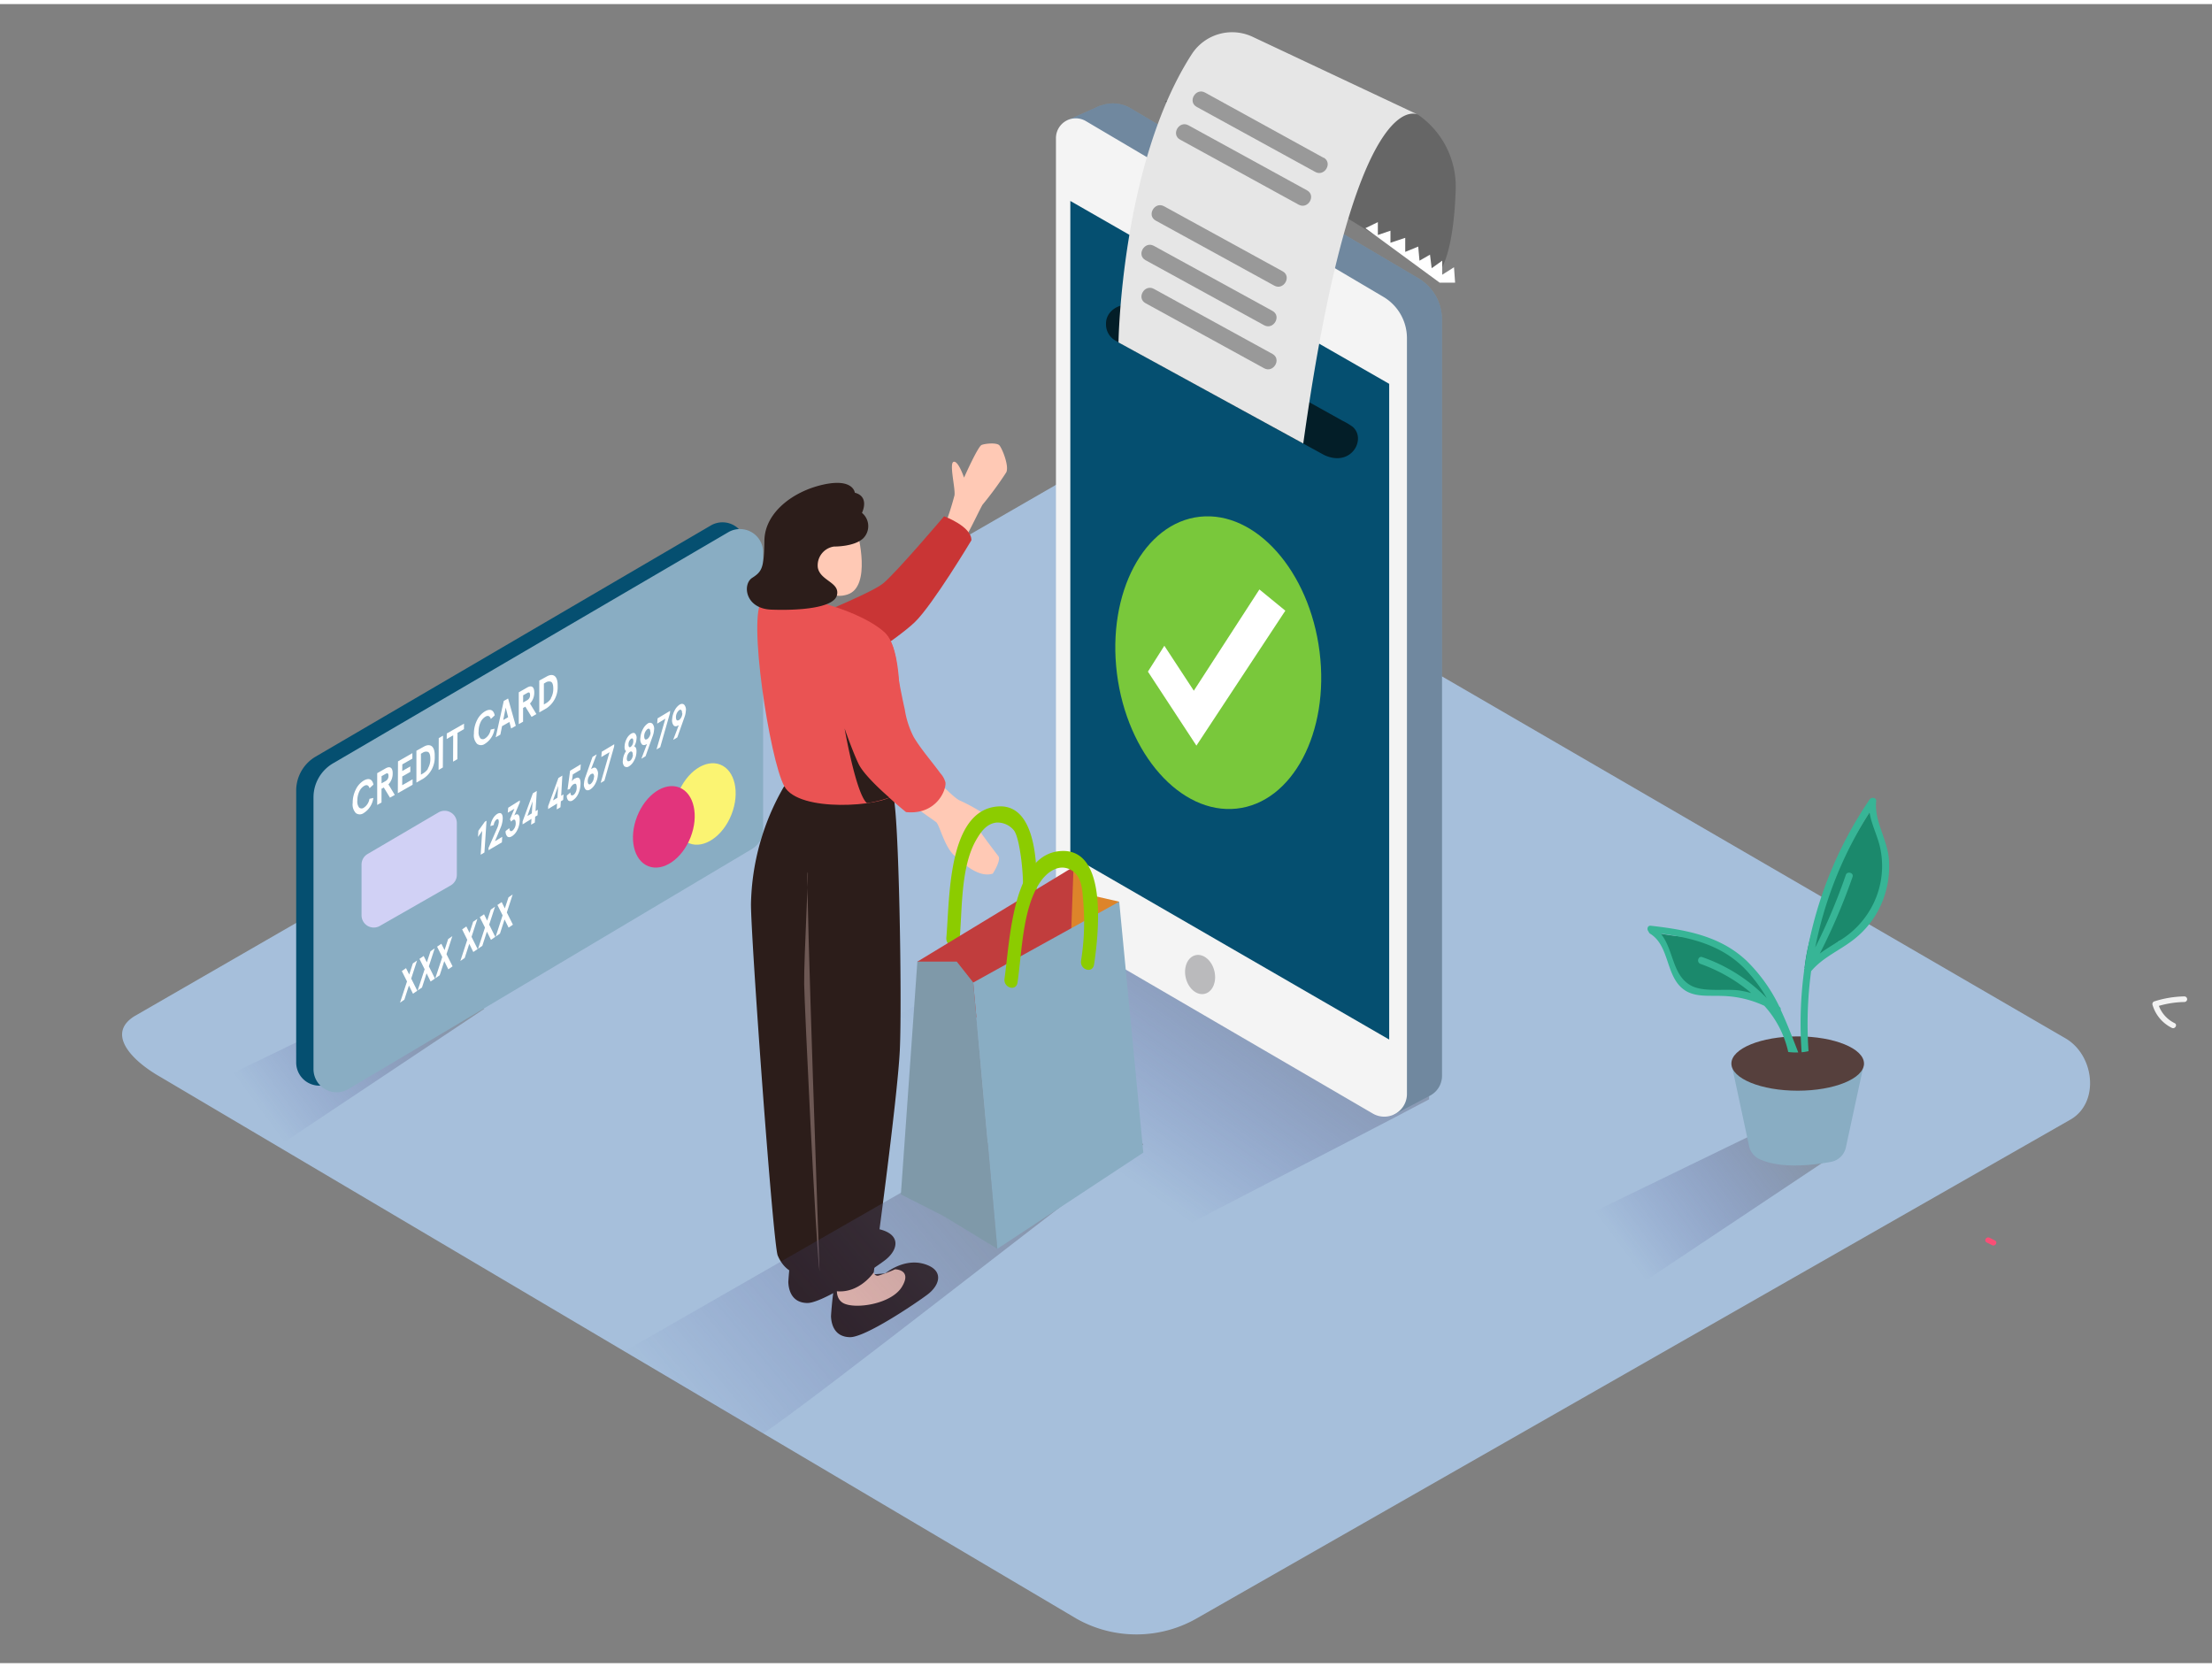 <svg id="Layer_2" data-name="Layer 2" xmlns="http://www.w3.org/2000/svg" xmlns:xlink="http://www.w3.org/1999/xlink" viewBox="0 0 400 300" width="406" height="306" class="illustration styles_illustrationTablet__1DWOa"><rect x="0" y="0" width="400" height="300" fill="#808080" stroke="none"/><defs><linearGradient id="linear-gradient" x1="46.63" y1="200.12" x2="79.24" y2="176.03" gradientUnits="userSpaceOnUse"><stop offset="0.01" stop-color="#2e3192" stop-opacity="0"></stop><stop offset="1" stop-color="#666"></stop></linearGradient><linearGradient id="linear-gradient-2" x1="196.24" y1="207.55" x2="227.73" y2="163.09" xlink:href="#linear-gradient"></linearGradient><linearGradient id="linear-gradient-3" x1="292.83" y1="225.15" x2="325.44" y2="201.06" xlink:href="#linear-gradient"></linearGradient><linearGradient id="linear-gradient-4" x1="122.21" y1="256.36" x2="188.09" y2="201.2" xlink:href="#linear-gradient"></linearGradient></defs><title>PP</title><path d="M194.73,292,29,194c-5.28-3-9.8-7.83-4.66-11L190.67,87.1c2.5-1.55,6.29-2.56,8.82-1.09l174,101c5.28,3.06,6.22,11.63.94,14.69L216.58,291.81A22,22,0,0,1,194.73,292Z" fill="#a6bfdb"></path><path d="M70.56,179.5,35.3,196.62a108,108,0,0,0,16.37,9l35.92-23.95" opacity="0.48" fill="url(#linear-gradient)"></path><path d="M230.76,177.8c-9.26-5.86-18.51-11.78-27.13-18.53l-48.28,27.66,50,39c5.74-3.63,35.76-18.67,53.08-27.88v-2C249.21,190,240.11,183.71,230.76,177.8Z" opacity="0.48" fill="url(#linear-gradient-2)"></path><path d="M213.6,94.56a2.68,2.68,0,0,0-1.37-1.83,1.41,1.41,0,0,0-1.88.49,1.56,1.56,0,0,0-.14,1v0A3,3,0,0,0,211,97,1.39,1.39,0,0,0,213,97,2.81,2.81,0,0,0,213.6,94.56Z" fill="#5a2500"></path><path d="M256.5,49.58,204.15,18.66a6.36,6.36,0,0,0-5-.34h0l-.08,0a6.59,6.59,0,0,0-1.11.49L193,21l2.65,1.17h0l1.63,134a13.49,13.49,0,0,0,6.7,11.66l48.81,28.44-.76,4.58,6.62-3.5h0a4.06,4.06,0,0,0,2.11-3.58V57.05A8.67,8.67,0,0,0,256.5,49.58Z" fill="#89ADC3"></path><path d="M256.5,49.58,204.15,18.66a6.36,6.36,0,0,0-5-.34h0l-.08,0a6.59,6.59,0,0,0-1.11.49L193,21l2.65,1.17h0l1.63,134a13.49,13.49,0,0,0,6.7,11.66l48.81,28.44-.76,4.58,6.62-3.5h0a4.06,4.06,0,0,0,2.11-3.58V57.05A8.67,8.67,0,0,0,256.5,49.58Z" fill="#3f3d56" opacity="0.33"></path><path d="M248.26,200.63l-50.61-29.49a13.49,13.49,0,0,1-6.7-11.66V24.25a3.58,3.58,0,0,1,5.41-3.09l53.8,31.78a8.67,8.67,0,0,1,4.26,7.47V197.09A4.1,4.1,0,0,1,248.26,200.63Z" fill="#f4f4f4"></path><polygon points="251.21 68.67 193.55 35.6 193.55 153.91 251.21 187.24 251.21 68.67" fill="#054f70"></polygon><ellipse cx="217.01" cy="175.49" rx="2.66" ry="3.59" transform="translate(-34.82 55.19) rotate(-13.43)" fill="#bababc"></ellipse><path d="M214.86,41.29h0a1.29,1.29,0,0,0,.65,1.12l11.14,6.4a1.29,1.29,0,0,0,1.93-1.12v-.27a1.29,1.29,0,0,0-.67-1.13l-11.14-6.13A1.29,1.29,0,0,0,214.86,41.29Z" fill="#ccc"></path><ellipse cx="209.74" cy="37.89" rx="1.26" ry="1.72" transform="matrix(0.94, -0.35, 0.35, 0.94, -0.11, 75.14)" fill="#ccc"></ellipse><path d="M360.75,223.57l-1-.5c-.57-.29-1.08.58-.5.86l1,.5C360.82,224.72,361.33,223.86,360.75,223.57Z" fill="#fa4e76"></path><path d="M395,179.44a18.84,18.84,0,0,0-5.41.89.51.51,0,0,0-.35.62,6.75,6.75,0,0,0,3.5,4.18c.57.28,1.08-.58.5-.86a5.74,5.74,0,0,1-2.85-3.12,17.85,17.85,0,0,1,4.61-.7A.5.5,0,0,0,395,179.44Z" fill="#f2f2f2"></path><path d="M200,58v-.24c0-2.63,3.28-4.27,5.9-2.95l36.9,20.55a12,12,0,0,1,1.77,1.05h0c2.6,2.16-.17,7.44-5.12,5.13L202,61A3.36,3.36,0,0,1,200,58Z" fill="#031e28"></path><path d="M238.62,117.11c1.83,14.58-4.9,27.28-15,28.37s-19.81-9.84-21.64-24.41,4.9-27.28,15-28.37S236.79,102.54,238.62,117.11Z" fill="#79c83b"></path><polygon points="207.58 120.71 210.55 116.03 215.88 124.16 227.74 105.85 232.43 109.69 216.35 134.09 207.58 120.71" fill="#fff"></polygon><path d="M316.76,204.53,281.5,221.65a108,108,0,0,0,16.37,9l35.92-23.95" opacity="0.48" fill="url(#linear-gradient-3)"></path><path d="M313.4,171.94a.94.94,0,0,1-.21-.31c-1.51-.76-3-1.48-4.59-2.15-.48-.36-1-.69-1.46-1a.84.84,0,0,1-.66.27,39.7,39.7,0,0,1-6.73-.76,2.72,2.72,0,0,0-.23.6,17.48,17.48,0,0,1,3.93,8.18c.43.49.89,1,1.39,1.54,2.23.88,5.26.69,7.8,1a4.31,4.31,0,0,0,.28-.8l.11,0a19.9,19.9,0,0,1,2.49,1.11,10,10,0,0,1,4.6,1.9,3.14,3.14,0,0,0,1-.62C318.51,178,316.23,174.73,313.4,171.94Z" fill="#1b896c"></path><path d="M326.31,174.36l6.26-4.93s8.45-2.68,8.33-11.75-2.83-11.5-2.83-11.5S327.54,162,326.31,174.36Z" fill="#1b896c"></path><path d="M313.09,191.58l3.2,14.93a3.36,3.36,0,0,0,1.8,2.31c1.86.91,5.7,1.86,13,.54a3.38,3.38,0,0,0,2.7-2.6l3.28-15.18" fill="#89ADC3"></path><ellipse cx="325.08" cy="191.58" rx="11.99" ry="4.91" fill="#56403d"></ellipse><path d="M341.57,154.62c-.28-3.61-2.66-6.84-2.3-10.48.07-.68-.86-.79-1.18-.32a72,72,0,0,0-11.78,30.54.64.64,0,0,0-.07.44,71.94,71.94,0,0,0-.45,14.74,9.16,9.16,0,0,0,1.25-.2,71.11,71.11,0,0,1,.47-14.46c2.13-2.53,5.15-3.73,7.72-5.74a16.43,16.43,0,0,0,5-6.46A17.09,17.09,0,0,0,341.57,154.62ZM339,162.17a16,16,0,0,1-6.45,7.25c-1.19.75-2.37,1.46-3.47,2.27A109.21,109.21,0,0,0,335,157.83c.27-.77-1-1.1-1.22-.34a107,107,0,0,1-5.53,13.11,70.93,70.93,0,0,1,9.83-24.43c.31,2.05,1.28,3.9,1.82,6A15.55,15.55,0,0,1,339,162.17Z" fill="#37b596"></path><path d="M325.18,189.57c-1-2.58-2-5.19-3.16-7.68a.65.65,0,0,0-.26-.61l0,0a29.37,29.37,0,0,0-5.9-8.26c-4.78-4.53-11-5.63-17.34-6.36-.64-.07-.76.7-.39,1.07a.59.59,0,0,0,.27.37c3.76,2.33,2.66,8.26,6.64,10.45,1.87,1,4.14.72,6.18.8a19.06,19.06,0,0,1,7.83,1.79,18.32,18.32,0,0,1,4.32,8.35A10.64,10.64,0,0,0,325.18,189.57Zm-17.34-17.23c-.77-.28-1.1.94-.34,1.22a29.72,29.72,0,0,1,9.19,5.28,18.36,18.36,0,0,0-2-.45c-2.65-.43-6.72.4-9.06-1-3.27-1.9-3-6.54-5.33-9.31,5.69.76,11.1,2.12,15.29,6.43a26.77,26.77,0,0,1,3.9,5.24A29.88,29.88,0,0,0,307.84,172.34Z" fill="#37b596"></path><path d="M53.56,142.23v49.16a4.19,4.19,0,0,0,6.33,3.6l72.95-43.43a4.19,4.19,0,0,0,2-3.6V97.89a4.19,4.19,0,0,0-6.3-3.61L57.09,136.07A7.13,7.13,0,0,0,53.56,142.23Z" fill="#054f70"></path><path d="M56.69,143.45v49.16A4.19,4.19,0,0,0,63,196.2L136,152.77a4.19,4.19,0,0,0,2-3.6V99.11a4.19,4.19,0,0,0-6.3-3.61L60.23,137.29A7.13,7.13,0,0,0,56.69,143.45Z" fill="#89ADC3"></path><ellipse cx="127.45" cy="144.64" rx="7.65" ry="5.19" transform="translate(-53.85 210.18) rotate(-68.49)" fill="#fbf472"></ellipse><ellipse cx="120.04" cy="148.77" rx="7.65" ry="5.19" transform="translate(-62.38 205.91) rotate(-68.49)" fill="#e2347c"></ellipse><path d="M65.79,140.4c.92-.52,1.54-.25,1.74.74l-.7.65c-.18-.56-.53-.69-1-.4a2.24,2.24,0,0,0-.86,1,3.84,3.84,0,0,0-.35,1.64,1.77,1.77,0,0,0,.33,1.27.69.69,0,0,0,.86,0,2.36,2.36,0,0,0,1-1.59l.7-.16a3.79,3.79,0,0,1-1.75,2.74,1.19,1.19,0,0,1-1.41,0,2.25,2.25,0,0,1-.57-1.84,5.33,5.33,0,0,1,.59-2.49A3.78,3.78,0,0,1,65.79,140.4Z" fill="#fff"></path><path d="M70.24,141.1,71.39,143l-.87.5-1.12-1.84-.41.23v2.48l-.78.45,0-5.75,1.53-.87c.82-.47,1.28-.08,1.27.91A2.81,2.81,0,0,1,70.24,141.1Zm-.49-.62a1,1,0,0,0,.5-.93q0-.65-.49-.37l-.76.43v1.3l.76-.43" fill="#fff"></path><polygon points="74.57 135.45 74.57 136.44 72.75 137.48 72.74 138.68 74.2 137.85 74.2 138.84 72.74 139.67 72.73 141.25 74.61 140.18 74.61 141.17 71.94 142.69 71.97 136.94 74.57 135.45" fill="#fff"></polygon><path d="M76.67,134.26c1-.56,2-.25,1.94,1.76a4.58,4.58,0,0,1-2,4l-1.31.75,0-5.75Zm.68,4a3.27,3.27,0,0,0,.47-1.79c0-.72-.17-1.15-.46-1.25a1.11,1.11,0,0,0-.95.17l-.29.17,0,3.78.29-.17a2.78,2.78,0,0,0,1-.91" fill="#fff"></path><polygon points="80.11 132.29 80.08 138.04 79.31 138.49 79.34 132.73 80.11 132.29" fill="#fff"></polygon><polygon points="83.91 130.12 83.9 131.11 82.73 131.78 82.71 136.54 81.93 136.99 81.95 132.22 80.78 132.89 80.79 131.9 83.91 130.12" fill="#fff"></polygon><path d="M87.72,127.88c.92-.52,1.54-.25,1.74.74l-.7.65c-.18-.56-.53-.69-1-.4a2.22,2.22,0,0,0-.86,1,3.76,3.76,0,0,0-.35,1.64,1.73,1.73,0,0,0,.33,1.27.68.68,0,0,0,.85,0,2.36,2.36,0,0,0,1-1.59l.7-.16a3.79,3.79,0,0,1-1.75,2.74,1.19,1.19,0,0,1-1.41,0,2.25,2.25,0,0,1-.57-1.84,5.33,5.33,0,0,1,.59-2.49A3.78,3.78,0,0,1,87.72,127.88Z" fill="#fff"></path><path d="M91.88,125.57l1.39,4.94-.84.48-.31-1.18-1.33.76-.31,1.53-.84.48L91.1,126ZM91,129.46l.89-.51-.44-1.74L91,129.46" fill="#fff"></path><path d="M95.84,126.48,97,128.39l-.88.5L95,127.05l-.41.23v2.48l-.78.44,0-5.75,1.53-.87c.82-.47,1.28-.08,1.27.91A2.82,2.82,0,0,1,95.84,126.48Zm-.49-.62a1,1,0,0,0,.5-.93q0-.65-.49-.37l-.76.43v1.3l.76-.43" fill="#fff"></path><path d="M98.9,121.57c1-.56,2-.25,1.94,1.76a4.58,4.58,0,0,1-2,4l-1.32.75,0-5.75Zm.68,4a3.27,3.27,0,0,0,.47-1.79c0-.72-.17-1.15-.46-1.25a1.11,1.11,0,0,0-.95.17l-.29.17,0,3.78.29-.17a2.78,2.78,0,0,0,1-.91" fill="#fff"></path><path d="M65.38,155.59v9.19a2.21,2.21,0,0,0,3.3,1.92l12.82-7.33a2.21,2.21,0,0,0,1.11-1.92v-9.38a2.21,2.21,0,0,0-3.32-1.9l-12.82,7.52A2.21,2.21,0,0,0,65.38,155.59Z" fill="#d1d1f5"></path><polygon points="87.68 147.84 87.98 147.67 87.6 153.41 86.92 153.82 87.2 149.51 86.44 150.6 86.51 149.48 87.68 147.84" fill="#fff"></polygon><path d="M89.81,146.51l.09-.06c.7-.42,1.07,0,1,1A4.7,4.7,0,0,1,90.5,149l-1,2.38,1.32-.8-.06,1L88.34,153l0-.41,1.51-3.45a3.62,3.62,0,0,0,.35-1.21c0-.47-.11-.66-.41-.48l0,0a1.45,1.45,0,0,0-.5,1l-.61.2a3.39,3.39,0,0,1,.42-1.3A2.45,2.45,0,0,1,89.81,146.51Z" fill="#fff"></path><path d="M91.9,145.32,94,144l0,.36-1,2.37.15-.11c.58-.35.89.13.82,1.15a4,4,0,0,1-.45,1.63,2.72,2.72,0,0,1-.83,1l-.11.07c-.34.21-.62.23-.83.06a1.22,1.22,0,0,1-.31-1l.66-.52c.05.51.23.66.55.47l0,0a1.72,1.72,0,0,0,.61-1.28c0-.65-.17-.87-.53-.65l0,0a1.27,1.27,0,0,0-.29.29l-.23-.42.81-1.91-1.2.71Z" fill="#fff"></path><path d="M96.84,145.94l.42-.25-.06,1-.42.25L96.71,148l-.67.39.07-1.06-1.61,1,0-.52,1.86-5.1.71-.43Zm-.67.4.14-2.19-.94,2.67.8-.48" fill="#fff"></path><path d="M101.48,143.16l.42-.25-.06,1-.42.25-.07,1.07-.68.4.07-1.07-1.62,1,0-.52,1.86-5.1.71-.43Zm-.68.41.14-2.19L100,144l.79-.48" fill="#fff"></path><path d="M103.09,138.63l1.93-1.16-.06,1-1.38.82-.17,1.25a2.06,2.06,0,0,1,.48-.49l.07,0c.76-.45,1.1,0,1,1.22a4.19,4.19,0,0,1-.44,1.63,2.63,2.63,0,0,1-.83,1l-.1.07a.71.71,0,0,1-.79.07,1.15,1.15,0,0,1-.3-.92l.65-.56c0,.49.21.64.51.46l.05,0a1.67,1.67,0,0,0,.57-1.32c0-.65-.14-.86-.53-.63l-.06,0a2.17,2.17,0,0,0-.64.87l-.42.12Z" fill="#fff"></path><path d="M107.86,138.26a1.44,1.44,0,0,1,.26,1.13,3.89,3.89,0,0,1-.45,1.55,2.79,2.79,0,0,1-.83,1l-.1.07c-.35.21-.64.21-.86,0a1.37,1.37,0,0,1-.27-1.12,4.1,4.1,0,0,1,.25-1.12l1.29-3.65.75-.45-1,2.62.08,0C107.38,138,107.65,138,107.86,138.26Zm-.42,1.54c0-.57-.18-.78-.52-.57l-.05,0a1.65,1.65,0,0,0-.59,1.23c0,.55.19.77.52.57l0,0a1.7,1.7,0,0,0,.6-1.24" fill="#fff"></path><polygon points="108.81 135.2 111.08 133.84 111.05 134.27 109.29 140.44 108.62 140.83 110.22 135.28 108.74 136.15 108.81 135.2" fill="#fff"></polygon><path d="M114.68,134.23c.32.09.45.45.41,1.08a3.45,3.45,0,0,1-.44,1.51,2.7,2.7,0,0,1-.79.94l-.11.07a.7.7,0,0,1-.84,0,1.27,1.27,0,0,1-.27-1.08,3.14,3.14,0,0,1,.58-1.67c-.22-.14-.31-.45-.27-.94a3.24,3.24,0,0,1,.37-1.29,2.36,2.36,0,0,1,.73-.87l.08-.05c.32-.18.57-.19.74,0a1.15,1.15,0,0,1,.23.93A3,3,0,0,1,114.68,134.23Zm-.27,1.49a.64.64,0,0,0-.12-.51c-.09-.08-.22-.09-.37,0l0,0a1.21,1.21,0,0,0-.37.43,1.7,1.7,0,0,0-.19.7.65.65,0,0,0,.11.52c.09.08.22.08.38,0l.05,0a1.19,1.19,0,0,0,.36-.42,1.74,1.74,0,0,0,.19-.69m.07-2.46c0-.43-.13-.61-.41-.44l0,0a1.3,1.3,0,0,0-.46,1c0,.44.13.63.4.47l0,0a1.34,1.34,0,0,0,.47-1" fill="#fff"></path><path d="M118,130.15a1.4,1.4,0,0,1,.27,1.12,3.81,3.81,0,0,1-.25,1.12L116.74,136l-.76.46,1-2.62-.08,0c-.35.21-.63.21-.84,0a1.52,1.52,0,0,1-.26-1.15,3.85,3.85,0,0,1,.45-1.56,2.74,2.74,0,0,1,.83-1l.1-.07A.66.66,0,0,1,118,130.15Zm-.4,1.52c0-.55-.19-.77-.52-.57l0,0a1.71,1.71,0,0,0-.59,1.24c0,.57.18.78.52.57l.05,0a1.63,1.63,0,0,0,.59-1.23" fill="#fff"></path><polygon points="118.91 129.16 121.18 127.8 121.15 128.22 119.39 134.38 118.72 134.78 120.32 129.22 118.84 130.11 118.91 129.16" fill="#fff"></polygon><path d="M123.74,126.71a1.38,1.38,0,0,1,.28,1.12,4,4,0,0,1-.25,1.12l-1.29,3.65-.75.45,1-2.62-.08,0c-.35.22-.63.22-.84,0a1.5,1.5,0,0,1-.26-1.15,3.9,3.9,0,0,1,.45-1.56,2.75,2.75,0,0,1,.83-1l.11-.07C123.24,126.49,123.53,126.5,123.74,126.71Zm-.4,1.53c0-.55-.19-.77-.52-.57l0,0a1.7,1.7,0,0,0-.59,1.23c0,.56.18.77.52.57l.05,0a1.65,1.65,0,0,0,.59-1.23" fill="#fff"></path><g style="isolation: isolate;"><polygon points="78.61 170.75 77.55 174 78.65 176.21 77.87 176.75 77.14 175.26 76.31 177.83 75.53 178.36 76.79 174.53 75.85 172.65 76.61 172.13 77.19 173.28 77.85 171.27 78.61 170.75" fill="#fff"></polygon><polygon points="75.42 172.95 74.36 176.21 75.46 178.42 74.68 178.95 73.95 177.47 73.12 180.03 72.34 180.57 73.6 176.73 72.66 174.86 73.42 174.33 74 175.48 74.65 173.48 75.42 172.95" fill="#fff"></polygon></g><polygon points="81.8 168.54 80.74 171.8 81.84 174 81.07 174.54 80.34 173.06 79.51 175.62 78.72 176.16 79.98 172.32 79.04 170.45 79.81 169.92 80.39 171.07 81.04 169.07 81.8 168.54" fill="#fff"></polygon><polygon points="86.33 165.41 85.27 168.67 86.37 170.88 85.59 171.41 84.86 169.93 84.03 172.49 83.25 173.03 84.5 169.2 83.57 167.32 84.33 166.79 84.91 167.94 85.56 165.94 86.33 165.41" fill="#fff"></polygon><polygon points="89.52 163.21 88.46 166.46 89.56 168.67 88.78 169.21 88.05 167.72 87.22 170.29 86.45 170.82 87.7 166.99 86.76 165.11 87.53 164.59 88.1 165.74 88.75 163.74 89.52 163.21" fill="#fff"></polygon><polygon points="92.71 161 91.65 164.26 92.75 166.47 91.97 167 91.24 165.52 90.41 168.08 89.64 168.62 90.89 164.78 89.95 162.91 90.72 162.38 91.29 163.53 91.95 161.53 92.71 161" fill="#fff"></polygon><path d="M256.42,20a15.78,15.78,0,0,1,6.81,13.69C262.8,46.37,260,48.8,260,48.8L240.77,36.93,210.6,17.58S235.23,11.55,256.42,20Z" fill="#666"></path><path d="M235.67,79.46,202.26,61.18s.47-32.43,13.32-52.23a8.7,8.7,0,0,1,11-3L256.42,20S244.92,13.31,235.67,79.46Z" fill="#e6e6e6"></path><line x1="238.59" y1="29.1" x2="217.15" y2="17.34" fill="#e6e6e6"></line><path d="M239.35,27.8,217.91,16c-1.69-.93-3.21,1.66-1.51,2.59l21.44,11.76c1.69.93,3.21-1.66,1.51-2.59Z" fill="#999"></path><line x1="235.59" y1="34.97" x2="214.15" y2="23.22" fill="#e6e6e6"></line><path d="M236.35,33.68,214.91,21.92c-1.69-.93-3.21,1.66-1.51,2.59l21.44,11.76c1.69.93,3.21-1.66,1.51-2.59Z" fill="#999"></path><line x1="231.18" y1="49.61" x2="209.74" y2="37.86" fill="#e6e6e6"></line><path d="M231.94,48.32,210.5,36.56c-1.69-.93-3.21,1.66-1.51,2.59l21.44,11.76c1.69.93,3.21-1.66,1.51-2.59Z" fill="#999"></path><line x1="229.34" y1="56.77" x2="207.9" y2="45.02" fill="#e6e6e6"></line><path d="M230.1,55.48,208.66,43.72c-1.69-.93-3.21,1.66-1.51,2.59l21.44,11.76c1.69.93,3.21-1.66,1.51-2.59Z" fill="#999"></path><line x1="229.34" y1="64.55" x2="207.9" y2="52.8" fill="#e6e6e6"></line><path d="M230.1,63.26,208.66,51.5c-1.69-.93-3.21,1.66-1.51,2.59l21.44,11.76c1.69.93,3.21-1.66,1.51-2.59Z" fill="#999"></path><polyline points="246.91 40.52 249.16 39.43 249.16 41.75 251.44 40.98 251.44 43.16 254.11 42.27 254.11 44.81 256.46 43.85 256.69 46.4 258.59 45.31 258.89 47.76 260.8 46.4 260.8 48.94 262.93 47.59 263.13 50.38 260.34 50.38" fill="#fff"></polyline><path d="M171,93.89a52.34,52.34,0,0,0,1.6-5.05c.2-1.21-1-5.81-.16-6.07s1.89,2.86,1.89,2.86,2.5-5.64,3.18-5.91,2.71-.45,3.2.06,1.84,3.8,1.24,4.92a64.16,64.16,0,0,1-4.22,5.76c-.22.17-2.85,5.83-3.2,6S171.28,95.16,171,93.89Z" fill="#ffc9b5"></path><path d="M143.59,112.14s13.74-5.43,16.13-7.4,11-12.12,11-12.12,5,1.83,4.94,4.34c0,0-7,11.69-10.25,14.82s-15.11,11-17.71,10.82S143.59,112.14,143.59,112.14Z" fill="#c93535"></path><path d="M152.36,223.35s3.28-2.8,7-1.72,2.92,3.84.6,5.57-11.25,7.74-14,7.68-3.35-2.27-3.41-3.79a70.16,70.16,0,0,1,.81-7" fill="#2c1d1a"></path><path d="M150.31,223.15a.7.7,0,0,0,.92.57,26.85,26.85,0,0,0,2.93-1.12s3.17,0,1.24,3.17-8.58,4.1-10.63,2.92-.68-4.54-.68-4.54" fill="#2c1d1a"></path><path d="M160.08,229.53s3.28-2.8,7-1.72,2.92,3.84.6,5.57-11.25,7.74-14,7.68-3.35-2.27-3.41-3.79a70.16,70.16,0,0,1,.81-7" fill="#2c1d1a"></path><path d="M158,229.34a.7.7,0,0,0,.92.57,26.85,26.85,0,0,0,2.93-1.12s3.17,0,1.24,3.17-8.58,4.1-10.63,2.92-.68-4.54-.68-4.54" fill="#ffc9b5"></path><path d="M161.48,143.07c1.07,2.42,1.65,37.07,1.24,46S158,229.34,158,229.34s-2.43,3.69-6.53,3.43-3.3-3.56-3.3-3.56-5.24,2.43-7.53-2.91c-.85-2-4.84-57.21-4.84-63.5a43.87,43.87,0,0,1,6-21.36" fill="#2c1d1a"></path><path d="M148.2,229.2s-2.49-70-2.17-72.07-.68,15.35-.61,20.11C145.46,180.64,147.53,224.44,148.2,229.2Z" fill="#6d5854"></path><path d="M161.48,143.07s3.62-24.79-1.53-29.47-19.46-8-22.13-5.67,1.34,28.62,4,33.5S159.58,145,161.48,143.07Z" fill="#ea5353"></path><path d="M155,95.37c.12.35,2.66,10-1.77,11.4s-5.32-3.89-5.76-4.19-1.83-.77-1.76-1.84,1.75-1.09,1.75-1.09.65-2.8,2.64-4S155,95.37,155,95.37Z" fill="#ffc9b5"></path><path d="M150.83,98.09s3.7.06,5.3-1.52a3.11,3.11,0,0,0-.26-4.57s1.47-2.93-1.29-3.64c0,0-.25-2.69-5.75-1.46S138.3,92,138.23,97s-.44,5.61-2.22,6.76-1.29,5.56,3.47,5.74,11.25-.24,11.86-2.59-3-2.6-3.45-5A3.43,3.43,0,0,1,150.83,98.09Z" fill="#2c1d1a"></path><path d="M168.63,139.5s3.81,4.06,4.91,4.5a34.11,34.11,0,0,1,4.84,2.71,8.51,8.51,0,0,0-1.35,1.54.52.52,0,0,0,0,.06c-.49-.35-.83-.61-.82-.43,0,.57,3.75,5.45,4.32,6.19s-1,3.16-1,3.16c-2.42.81-5.21-1.64-7-3.3s-2.62-5.5-3.24-6-5.73-3.87-6.09-4.92S168.63,139.5,168.63,139.5Z" fill="#ffc9b5"></path><path d="M161.13,115.37c1,2.21,1,4.63,1.42,7,.33,1.69.67,3.46,1.06,5.17a16.31,16.31,0,0,0,1.62,5c1.4,2.33,3.22,4.35,4.81,6.54a4,4,0,0,1,.93,1.68c.15,1.53-1.78,5.89-7.13,5.35a66.3,66.3,0,0,1-7.56-7.16c-3-3.53-5.84-15.47-5.55-19.44.2-2.7,1.67-5.72,4.23-6.9a4.48,4.48,0,0,1,5,1.13A6,6,0,0,1,161.13,115.37Z" fill="#ea5353"></path><path d="M160.83,143.49s-4.47-3.8-5.57-6.09-2.53-6.41-2.53-6.41,2.07,11.91,4.05,13.5A22.92,22.92,0,0,0,160.83,143.49Z" fill="#2c1d1a"></path><path d="M206.72,206.23l-4.65-7.09L196,196.8l-9.31,4.51-74,42.43L138,258.45C145.57,253.68,199.3,211.25,206.72,206.23Z" opacity="0.48" fill="url(#linear-gradient-4)"></path><path d="M180.43,145.09c-9.16.69-8.68,17-9.3,23.71-.16,1.7,2.22,2.26,2.38.56.52-5.62.17-13.24,3-18.19.88-1.53,1.93-3,3.73-3.17a3.83,3.83,0,0,1,3,1.29c.8.8,1.23,3.94,1.37,4.88a43.87,43.87,0,0,1,.16,10.53c-.16,1.7,2.22,2.26,2.38.56C187.66,159.93,188.59,144.47,180.43,145.09Z" fill="#8ccc00"></path><polyline points="194.13 156.01 196.88 161.05 202.39 162.31 198.26 177.94 186.55 169.62" fill="#dd842a"></polyline><polygon points="165.89 173.15 194.13 156.01 193.21 181.47 171.63 183.74 165.89 173.15" fill="#c13d3d"></polygon><polygon points="175.99 176.93 180.35 225.08 206.75 207.69 202.39 162.31 175.99 176.93" fill="#89ADC3"></polygon><polygon points="175.99 176.93 173.01 173.15 165.89 173.15 162.91 215.25 170.57 219.13 180.35 225.08 175.99 176.93" fill="#89ADC3"></polygon><polygon points="175.99 176.93 173.01 173.15 165.89 173.15 162.91 215.25 170.57 219.13 180.35 225.08 175.99 176.93" fill="#42210b" opacity="0.14"></polygon><path d="M192.22,153.14c-9.18.09-9.59,16.36-10.57,23.06-.25,1.68,2.1,2.41,2.35.71.82-5.58.89-13.21,4-18,1.27-1.95,3.51-3.59,5.71-2.31,2,1.14,2,3.7,2.19,5.84a43.85,43.85,0,0,1-.41,10.52c-.25,1.68,2.09,2.41,2.35.71C198.63,168.43,200.4,153.06,192.22,153.14Z" fill="#8ccc00"></path></svg>
